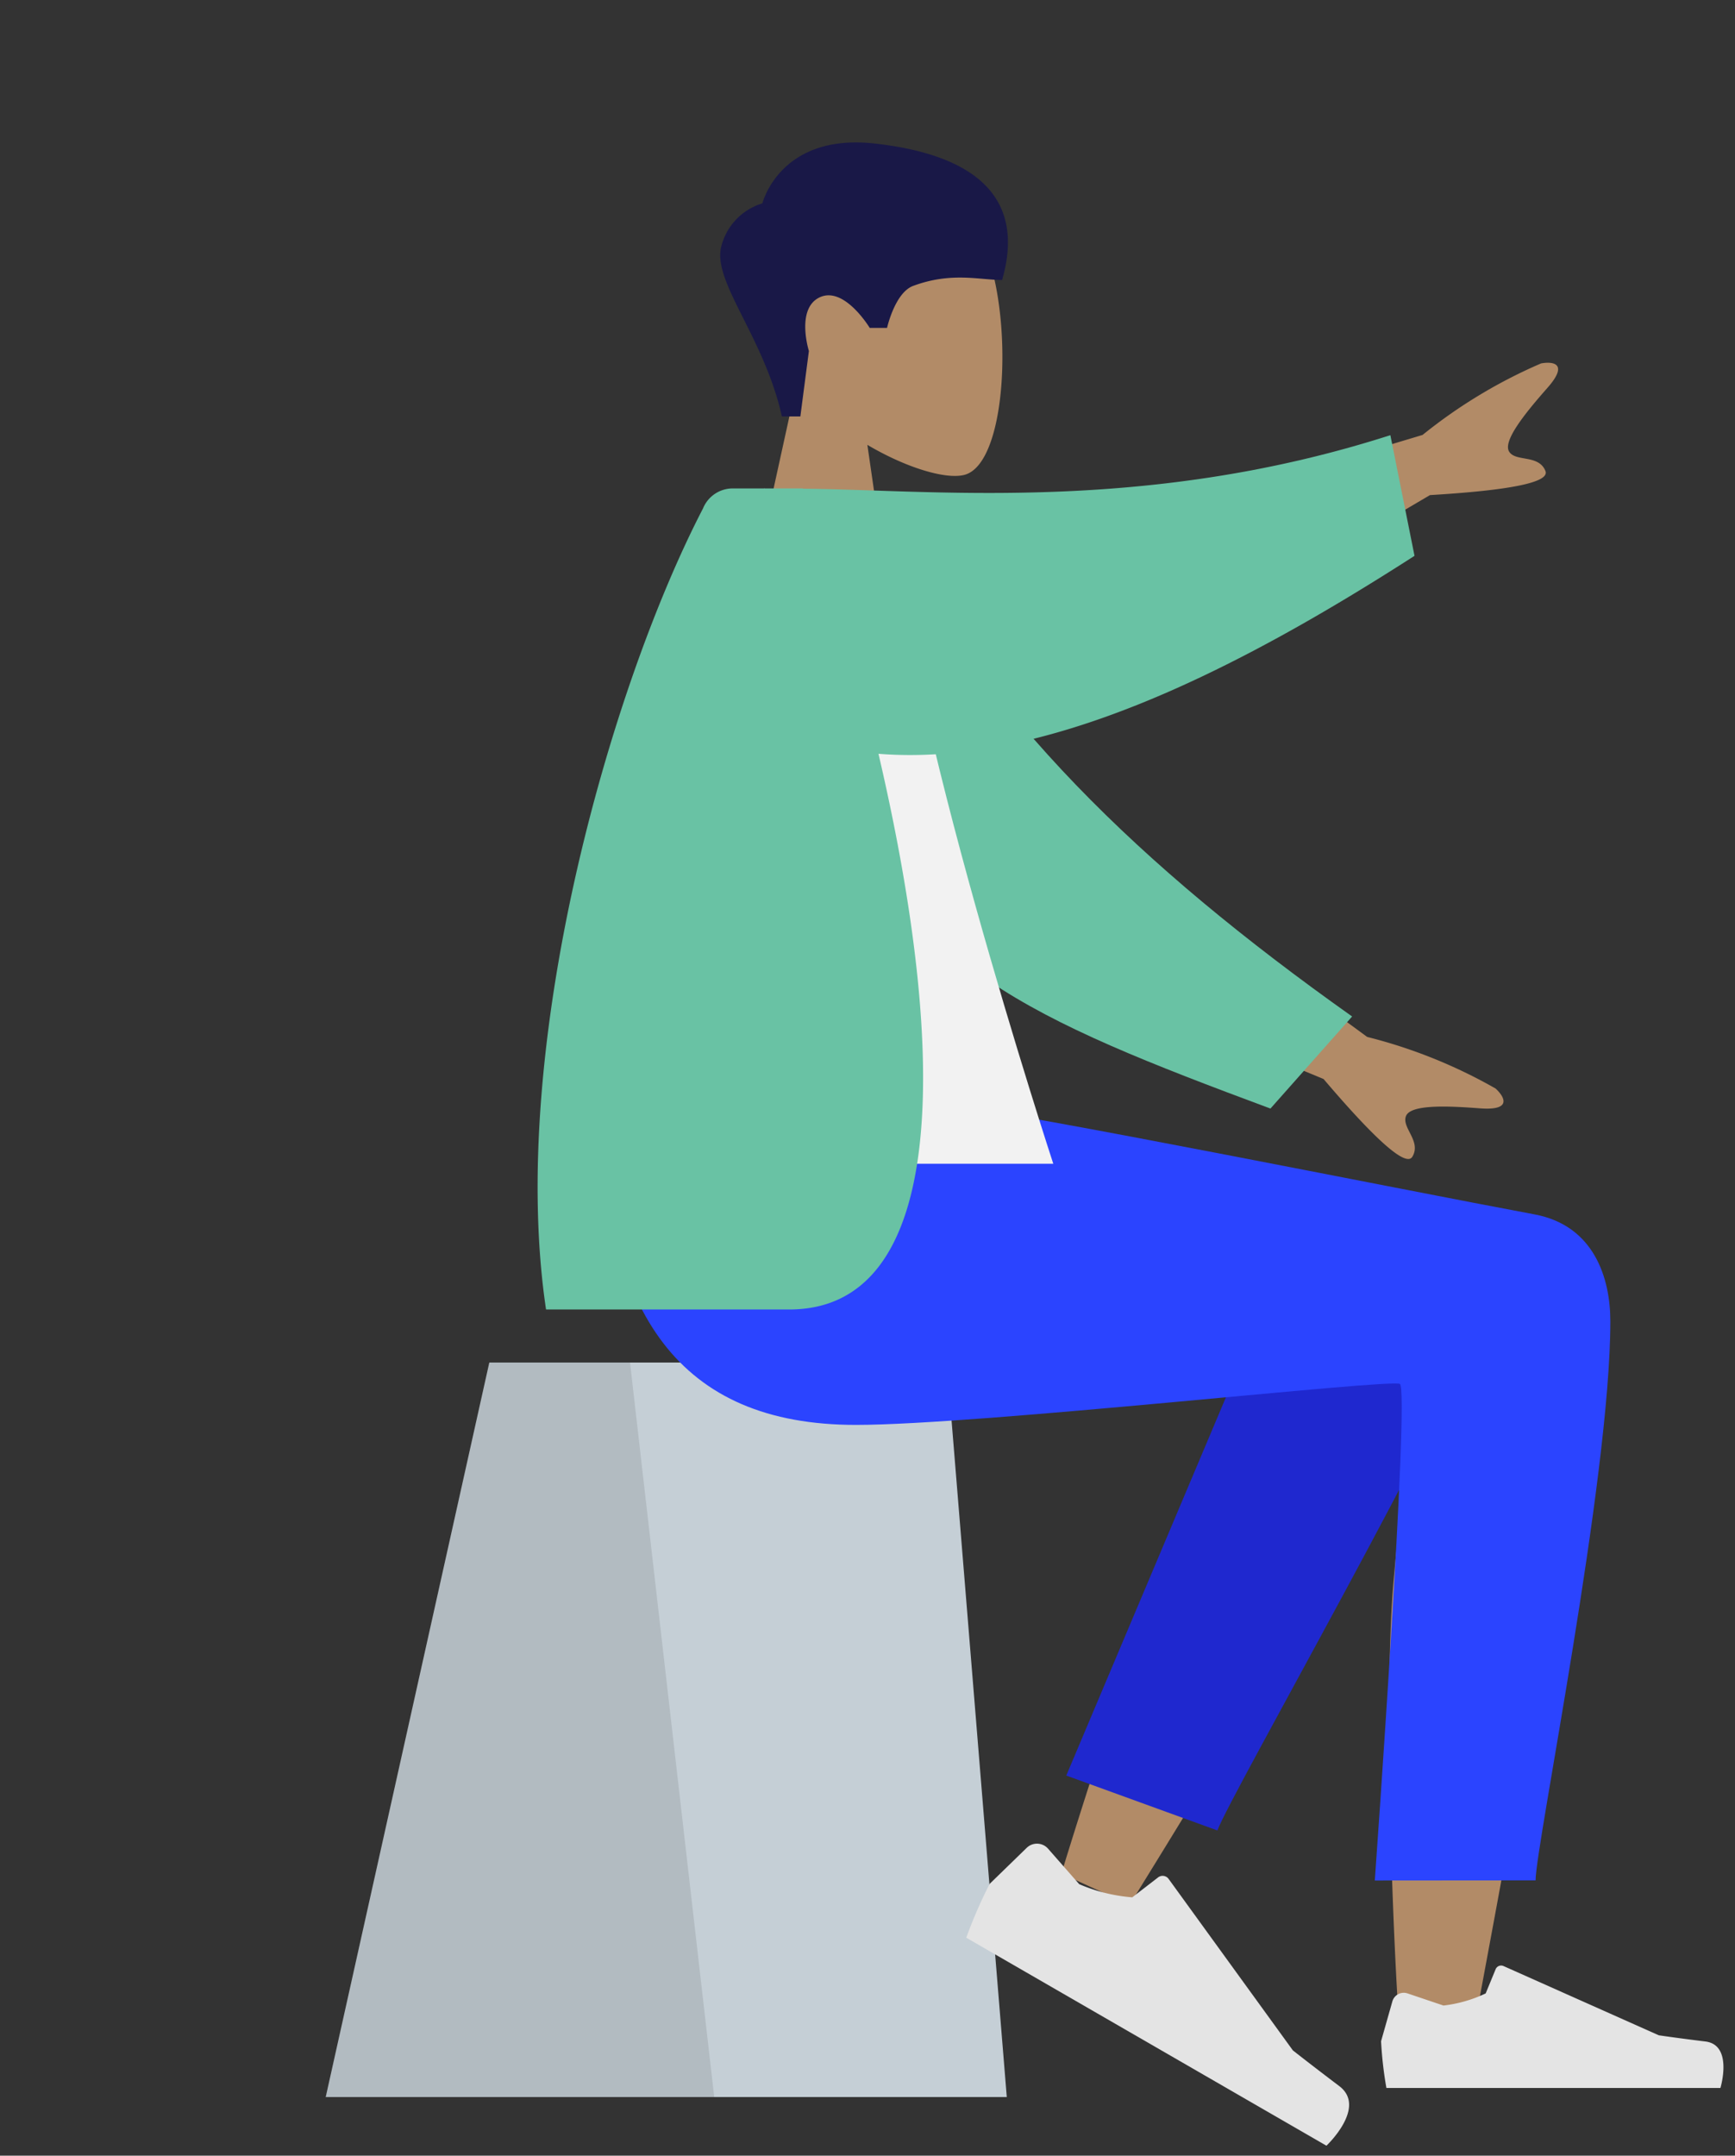<svg id="A_Human_Sitting" data-name="A Human/Sitting" xmlns="http://www.w3.org/2000/svg" width="135" height="167.697" viewBox="0 0 135 167.697">
  <rect x="0" y="0" width="135" height="167.697" fill="#333333" stroke="none"/>
  <g id="Head_Front" data-name="Head/Front" transform="translate(33)">
    <g id="Head" transform="translate(24.92 14.348)">
      <path id="Head-2" data-name="Head" d="M0,34,3.934,16.064A12.46,12.46,0,0,1,.5,7c.715-9.967,14.9-7.775,17.66-2.744s2.432,17.791-1.134,18.69c-1.422.359-4.452-.52-7.536-2.338L11.429,34Z" transform="translate(0.08 -0.348)" fill="#b28b67"/>
    </g>
    <path id="Hair" d="M4.8,21.365C3.413,15.19-.542,10.981.062,8.221A4.7,4.7,0,0,1,3.282,4.788S4.634-.684,12.006.133s11.872,3.879,9.929,10.616c-1.786,0-3.943-.646-6.924.461-1.419.527-2.03,3.267-2.03,3.267H11.633s-1.962-3.252-3.868-2.39S6.9,16.274,6.9,16.274l-.664,5.091Z" transform="translate(23.04 11.032)" fill="#191847"/>
  </g>
  <g id="Bottom_Skinny_Jeans_1" data-name="Bottom/Skinny Jeans 1" transform="translate(0 86)">
    <g id="Seat" transform="translate(0 20)">
      <g id="Seat-2" data-name="Seat" transform="translate(25.344)">
        <path id="Seat_Stuff" data-name="Seat Stuff" d="M12.729,0h35.6l4.665,57.139H0Z" fill="#c5cfd6"/>
        <path id="Seat_Stuff-2" data-name="Seat Stuff" d="M12.729,0H23.677L30.23,57.139H0Z" fill="rgba(0,0,0,0.1)"/>
      </g>
    </g>
    <path id="Skin" d="M26.326,65.226c-.461-5.829-1.318-26.01-.461-35.35.362-3.943.752-7.694,1.136-11.025C18.772,33.649,5.307,55.3,5.307,55.3L0,52.874s6.251-20.6,10.251-29.079C14.818,14.11,19.1,5.817,20.9,2.9,23.736-1.7,28.671-.1,31.278,2.685c3.8-2.279,10.163.649,10.159,3.909-.013,9.753-8.914,55.717-9.378,58.623a3.155,3.155,0,0,1-3.167,2.477A2.462,2.462,0,0,1,26.326,65.226Z" transform="translate(82.588 6.879)" fill="#b28b67"/>
    <path id="LegLower" d="M0,51.536,2.358,4.76c1.7-8.088,16.085-4.334,16.079,0C18.424,14.6,12.513,48.6,12.509,51.527Z" transform="translate(100.593 3.7) rotate(20)" fill="#1f28cf"/>
    <g id="Right_Shoe" data-name="Right Shoe" transform="translate(85.739 44.278) rotate(30)">
      <path id="shoe" d="M2.567,3.035a1.147,1.147,0,0,0-1.472.775L0,7.677a37.015,37.015,0,0,0,.517,4.539H32.879S34.14,8.037,31.422,7.7s-4.515-.6-4.515-.6L11.866.382A.573.573,0,0,0,11.1.688l-.967,2.35A12.984,12.984,0,0,1,6.046,4.215Z" transform="translate(0.574 10.784)" fill="#e4e4e4"/>
    </g>
    <g id="Right_Shoe-2" data-name="Right Shoe" transform="translate(107 58)">
      <path id="shoe-2" data-name="shoe" d="M2.061,2.5A.922.922,0,0,0,.879,3.12L0,6.218A29.6,29.6,0,0,0,.415,9.856h25.99s1.013-3.349-1.17-3.616-3.626-.482-3.626-.482L9.529.372a.461.461,0,0,0-.614.245L8.139,2.5a10.444,10.444,0,0,1-3.284.943Z" transform="translate(0.461 8.576)" fill="#e4e4e4"/>
    </g>
    <path id="Leg_and_Butt" data-name="Leg and Butt" d="M78.691,16.788c0,12.242-5.814,40.8-5.818,43.494l-12.509.01s2.746-38.22,1.948-38.632-32.74,3.189-42.32,3.189C6.178,24.849.464,16.137,0,0H27.365C32.937.6,62,6.458,72.794,8.473,77.415,9.336,78.691,13.416,78.691,16.788Z" transform="translate(46.61)" fill="#2b44ff"/>
  </g>
  <g id="Body_Long_Sleeve_1" data-name="Body/Long Sleeve 1" transform="translate(41.832 28.22)">
    <path id="Skin-2" data-name="Skin" d="M14.555,55.721,0,49.685l3.249-8.032,14.7,10.794a39.565,39.565,0,0,1,9.992,4.015c.632.576,1.4,1.741-1.225,1.54s-5.386-.3-5.747.6,1.224,1.962.493,3.168a.347.347,0,0,1-.319.172Q19.851,61.94,14.555,55.721ZM4.793,10.859,22.259,5.615A39.565,39.565,0,0,1,31.479.052c.84-.158,2.231-.066.493,1.905s-3.477,4.123-2.981,4.95,2.3.2,2.828,1.513q.523,1.309-8.986,1.876L9.252,18.288Z" transform="translate(46.599 0)" fill="#b28b67"/>
    <path id="Coat_Back" data-name="Coat Back" d="M6.217,0C17.811,12.345,31.953,20.4,51.24,27.546L46.957,36.11c-19.9-1.876-30.538-3.375-38.878-15.739C5.985,17.268,2.242,6.591,0,1.047Z" transform="matrix(0.966, 0.259, -0.259, 0.966, 21.013, 10.976)" fill="#69c2a4"/>
    <path id="Shirt" d="M0,52.531H35.482S23.426,15.763,23.165,2.061C23.156,1.595,22.3.774,21.915.882,17.741,2.061,12.982,0,12.982,0,4.57,13.528,1.661,30.185,0,52.531Z" transform="translate(4.641 9.78)" fill="#f2f2f2"/>
    <path id="Coat_Front" data-name="Coat Front" d="M.655,68.017C-2.35,47.824,5.547,19.825,12.869,5.7a2.5,2.5,0,0,1,2.277-1.556h5.5l.007.022c1.852.015,3.914.089,6.163.163C36.914,4.664,50.787,5,66.352,0l1.879,9.388c-14.383,9.25-28.947,16.417-41.709,15.4,5.541,23.77,5.286,43.23-6.948,43.23Z" transform="translate(0 5.633)" fill="#69c2a4"/>
  </g>
</svg>
